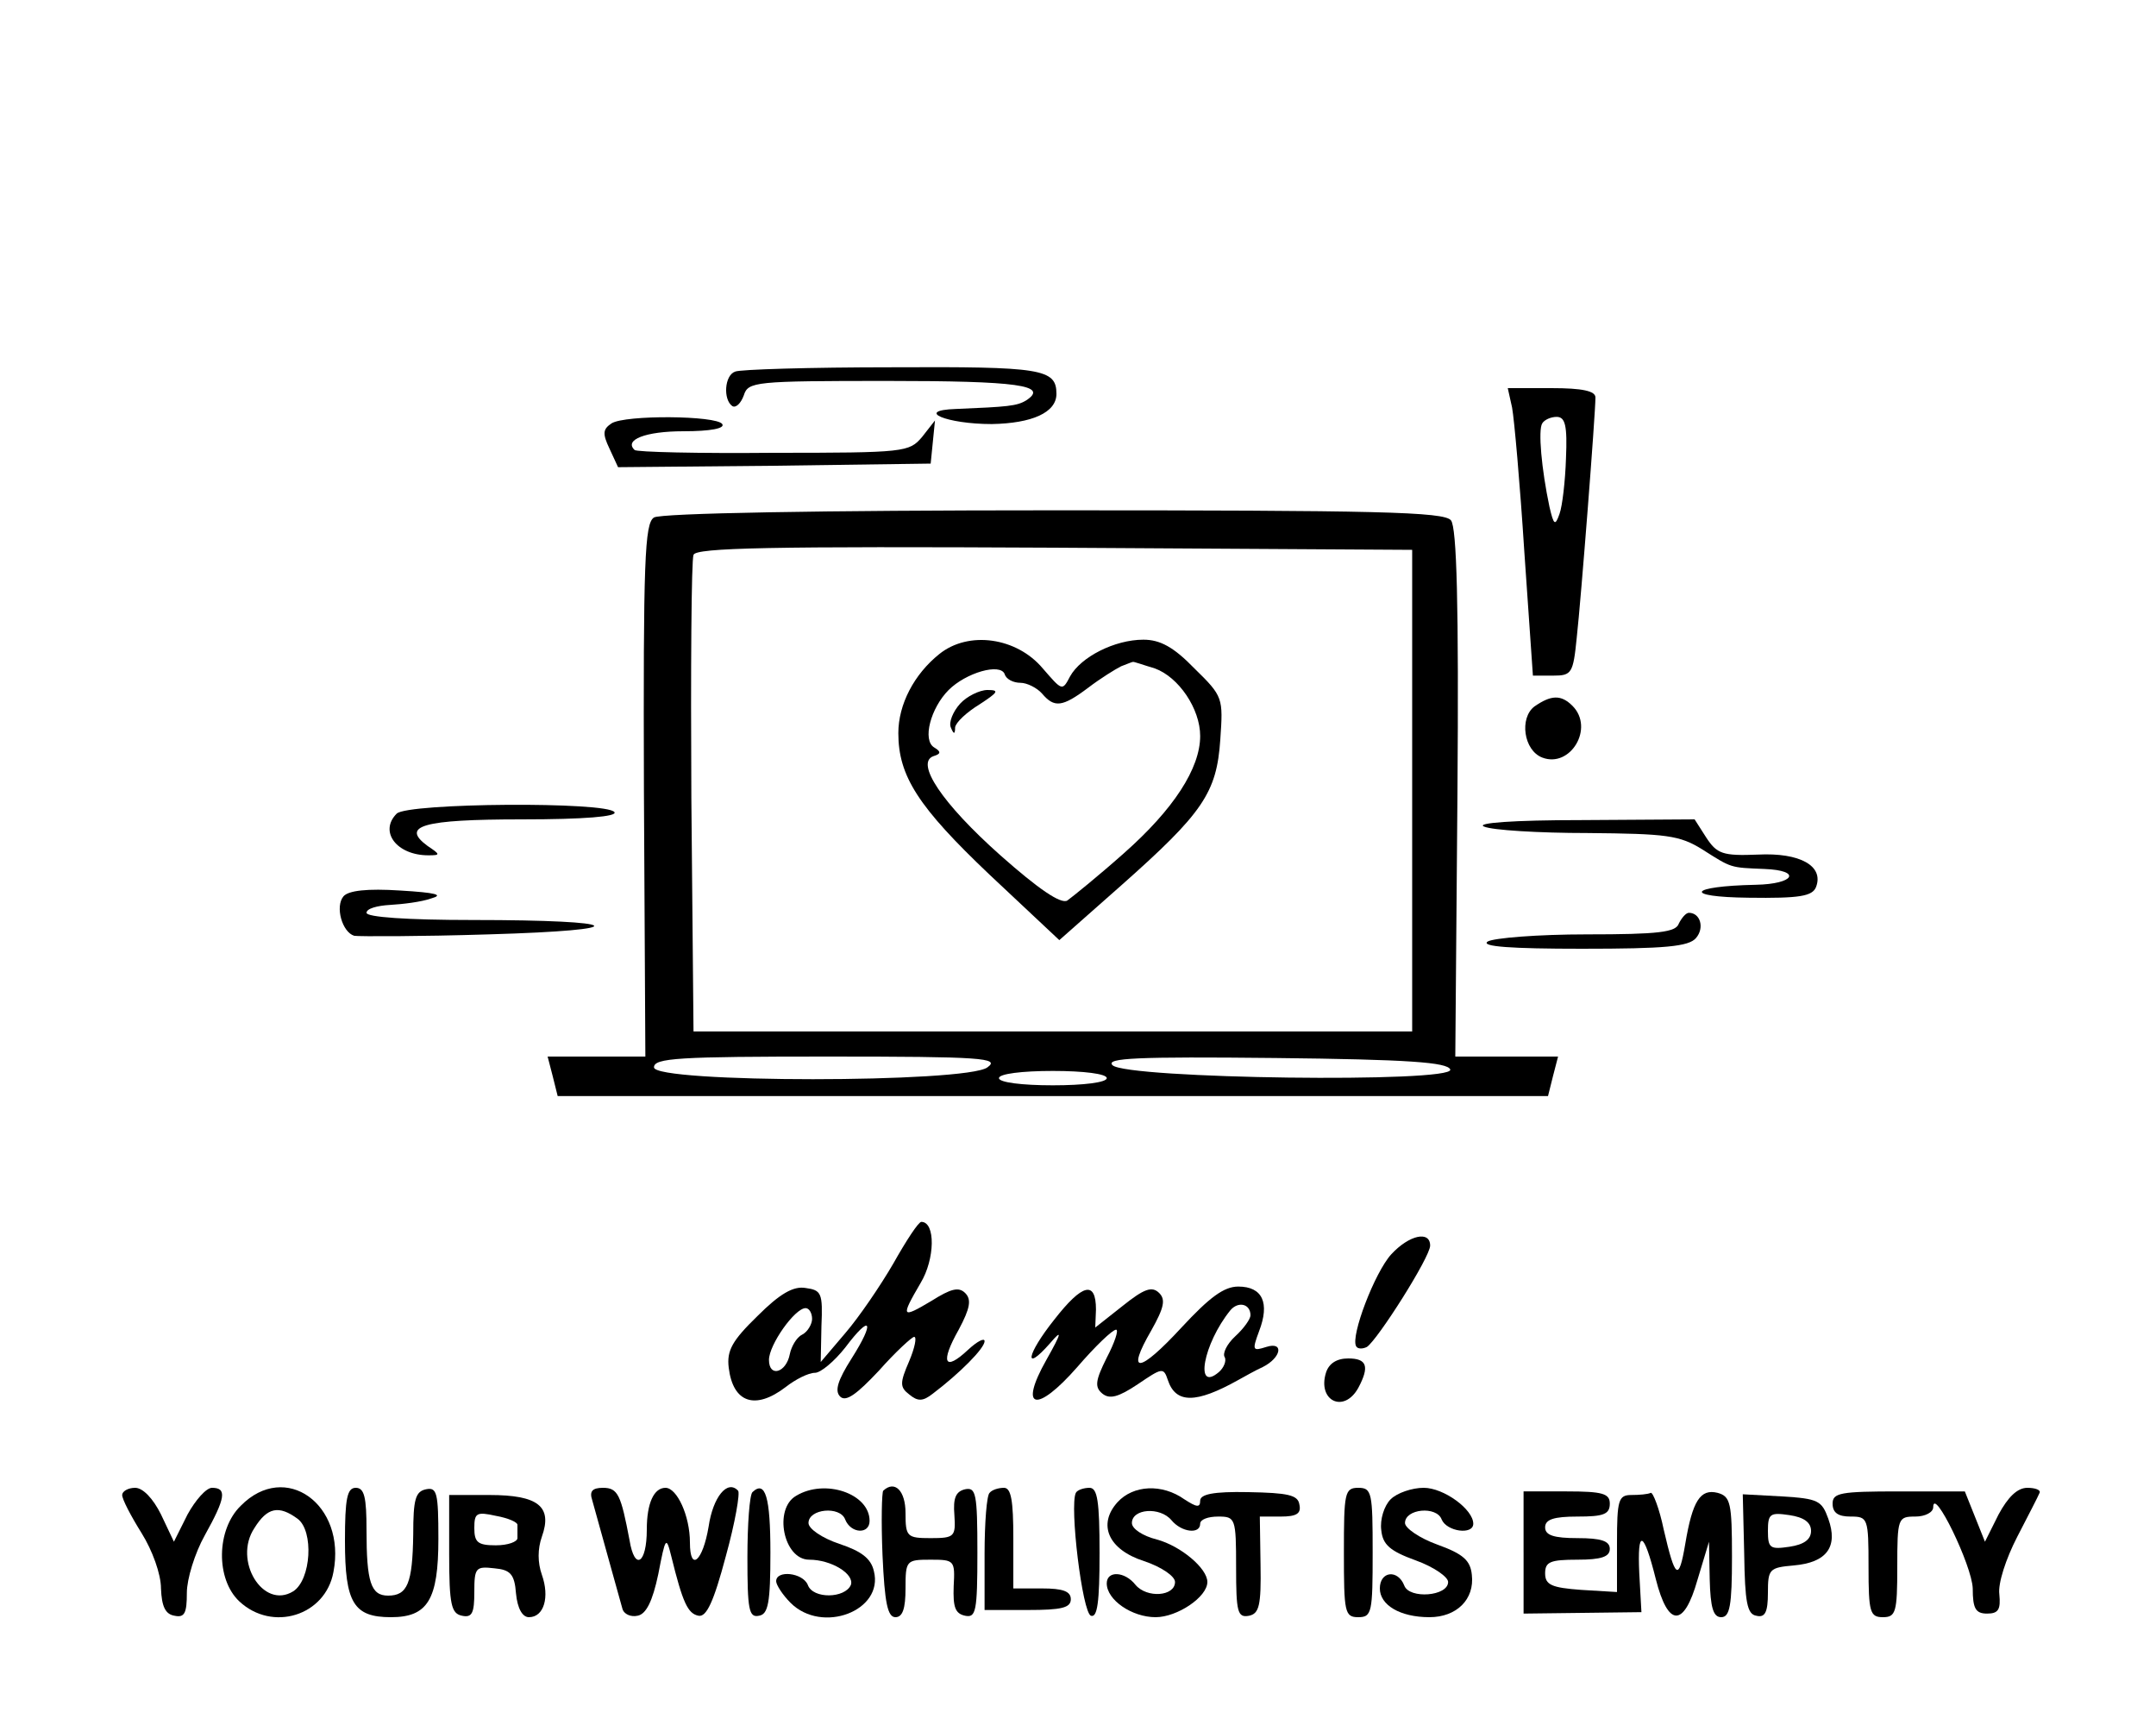 <?xml version="1.0" standalone="no"?>
<!DOCTYPE svg PUBLIC "-//W3C//DTD SVG 20010904//EN"
 "http://www.w3.org/TR/2001/REC-SVG-20010904/DTD/svg10.dtd">
<svg version="1.0" xmlns="http://www.w3.org/2000/svg"
 width="300pt" height="240pt" viewBox="0 0 300 240"
 preserveAspectRatio="xMidYMid meet">
<g transform="translate(0,240) scale(0.1,-0.1)"
fill="#000000" stroke="none">
<path d="M1023 1883 c-15 -5 -17 -39 -4 -48 5 -3 12 4 16 15 6 19 15 20 200
20 181 0 225 -6 193 -27 -13 -8 -26 -9 -98 -12 -58 -2 -13 -21 50 -21 56 1 90
16 90 42 0 35 -21 38 -229 37 -114 0 -212 -3 -218 -6z"/>
<path d="M2104 1833 c3 -16 11 -106 17 -200 l12 -173 28 0 c26 0 28 3 33 53 6
54 26 311 26 334 0 9 -18 13 -61 13 l-61 0 6 -27z m75 -71 c-1 -31 -5 -66 -9
-77 -6 -17 -8 -16 -14 10 -11 52 -16 107 -10 116 3 5 12 9 20 9 12 0 15 -12
13 -58z"/>
<path d="M851 1811 c-12 -8 -13 -14 -3 -35 l12 -26 217 2 218 3 3 30 3 30 -18
-23 c-18 -21 -23 -22 -207 -22 -103 -1 -191 1 -193 4 -15 14 15 26 68 26 38 0
58 4 54 10 -8 12 -135 13 -154 1z"/>
<path d="M910 1680 c-13 -8 -15 -60 -14 -380 l2 -370 -68 0 -68 0 7 -27 7 -28
689 0 689 0 7 28 7 27 -71 0 -72 0 3 366 c2 264 -1 370 -9 380 -9 12 -104 14
-553 14 -324 0 -547 -4 -556 -10z m1055 -380 l0 -335 -500 0 -500 0 -3 325
c-1 179 0 331 3 338 3 10 108 12 502 10 l498 -3 0 -335z m-591 -385 c-29 -22
-464 -22 -464 0 0 13 34 15 242 15 215 0 240 -2 222 -15z m644 -3 c6 -19 -451
-13 -470 6 -10 10 34 12 226 10 186 -2 240 -6 244 -16z m-478 -12 c0 -6 -32
-10 -75 -10 -43 0 -75 4 -75 10 0 6 32 10 75 10 43 0 75 -4 75 -10z"/>
<path d="M1307 1490 c-35 -28 -57 -70 -57 -110 0 -60 28 -103 127 -197 l97
-91 86 76 c114 101 133 129 138 203 4 58 4 60 -36 99 -29 30 -48 40 -71 40
-40 0 -87 -24 -102 -51 -11 -21 -11 -20 -38 11 -36 43 -103 53 -144 20z m300
-20 c33 -12 63 -56 63 -94 0 -45 -37 -102 -106 -163 -36 -32 -72 -61 -79 -66
-9 -5 -40 16 -93 63 -81 72 -119 129 -93 138 10 3 11 6 1 12 -17 10 -5 55 20
80 24 24 72 38 78 22 2 -7 12 -12 22 -12 9 0 23 -7 30 -15 17 -20 28 -19 64 8
17 13 38 26 46 30 8 3 15 6 16 6 1 1 14 -4 31 -9z"/>
<path d="M1336 1421 c-10 -11 -16 -26 -13 -33 4 -10 6 -10 6 0 1 7 16 21 34
32 26 17 28 20 11 20 -11 0 -29 -9 -38 -19z"/>
<path d="M2135 1417 c-21 -16 -15 -61 11 -71 39 -15 73 41 42 72 -16 16 -30
15 -53 -1z"/>
<path d="M552 1268 c-25 -25 0 -58 44 -58 17 0 17 1 -1 13 -38 28 -7 37 131
37 88 0 133 4 129 10 -9 15 -288 13 -303 -2z"/>
<path d="M2065 1250 c11 -5 76 -9 144 -9 110 -1 128 -3 160 -23 41 -26 38 -25
86 -27 53 -2 42 -21 -12 -22 -94 -2 -102 -17 -10 -18 71 -1 89 2 94 15 11 29
-22 48 -81 45 -49 -2 -57 1 -72 24 l-16 25 -157 -1 c-96 0 -148 -4 -136 -9z"/>
<path d="M478 1153 c-12 -14 -2 -50 15 -55 7 -1 91 -1 187 2 207 6 191 20 -22
20 -92 0 -148 4 -148 10 0 6 15 10 33 11 17 1 43 4 57 9 18 5 7 8 -43 11 -46
3 -72 0 -79 -8z"/>
<path d="M2336 1115 c-4 -12 -28 -15 -128 -15 -68 0 -130 -5 -138 -10 -10 -7
33 -10 131 -10 116 0 149 3 159 15 12 14 6 35 -10 35 -4 0 -10 -7 -14 -15z"/>
<path d="M1243 642 c-18 -31 -48 -75 -67 -97 l-34 -40 1 50 c2 46 0 50 -22 53
-17 3 -36 -8 -67 -39 -35 -34 -43 -48 -40 -72 6 -49 37 -59 79 -27 14 11 32
20 41 20 8 0 27 16 42 35 36 48 42 37 9 -15 -19 -30 -24 -45 -16 -53 8 -8 23
3 54 36 23 26 46 47 49 47 4 0 1 -15 -7 -34 -13 -30 -13 -36 0 -46 12 -10 19
-10 33 1 37 28 72 63 72 73 0 5 -10 0 -23 -12 -33 -31 -39 -18 -13 28 16 30
18 42 9 51 -9 9 -20 6 -47 -11 -42 -25 -43 -23 -15 25 20 33 21 85 1 85 -4 0
-21 -26 -39 -58z m-113 -77 c0 -7 -6 -18 -14 -22 -8 -4 -15 -17 -17 -27 -5
-26 -29 -33 -29 -8 0 21 36 72 51 72 5 0 9 -7 9 -15z"/>
<path d="M1936 655 c-23 -25 -57 -114 -49 -128 2 -4 9 -4 15 -1 15 10 88 125
88 141 0 21 -29 15 -54 -12z"/>
<path d="M1467 564 c-39 -49 -43 -75 -6 -33 17 20 17 16 -5 -23 -39 -69 -14
-75 43 -10 25 29 49 52 54 52 4 0 -2 -18 -13 -39 -16 -32 -17 -41 -6 -50 10
-8 22 -5 49 13 34 23 36 24 42 6 11 -33 39 -33 98 0 9 5 25 14 34 18 26 13 30
36 5 28 -19 -6 -20 -5 -10 22 15 39 5 62 -29 62 -20 0 -40 -15 -79 -57 -59
-64 -78 -66 -42 -4 18 32 20 43 11 52 -10 10 -21 6 -51 -18 l-38 -30 1 25 c0
41 -19 36 -58 -14z m273 6 c0 -5 -9 -18 -21 -29 -12 -11 -18 -24 -15 -29 3 -5
-1 -15 -8 -21 -34 -29 -22 39 16 86 11 13 28 9 28 -7z"/>
<path d="M1845 490 c-12 -39 25 -57 45 -21 16 30 12 41 -14 41 -16 0 -27 -7
-31 -20z"/>
<path d="M170 320 c0 -6 12 -29 27 -53 15 -24 27 -57 27 -77 1 -25 6 -36 19
-38 14 -3 17 4 17 32 0 19 11 55 25 80 29 52 31 66 10 66 -8 0 -23 -17 -34
-37 l-19 -38 -18 38 c-11 22 -25 37 -36 37 -10 0 -18 -5 -18 -10z"/>
<path d="M335 305 c-34 -33 -35 -102 -2 -133 46 -43 120 -20 131 41 18 94 -67
155 -129 92z m79 -18 c23 -17 19 -85 -6 -101 -42 -26 -84 43 -54 88 18 29 34
32 60 13z"/>
<path d="M480 256 c0 -86 12 -106 64 -106 51 0 66 24 66 109 0 64 -2 72 -17
69 -15 -3 -18 -14 -18 -63 -1 -68 -8 -85 -35 -85 -24 0 -30 19 -30 91 0 46 -3
59 -15 59 -12 0 -15 -15 -15 -74z"/>
<path d="M824 313 c16 -58 39 -140 42 -151 2 -8 12 -12 21 -10 12 2 21 20 29
58 10 52 11 53 18 25 16 -65 23 -80 38 -83 11 -2 21 19 38 83 13 47 20 88 17
91 -15 16 -35 -9 -41 -50 -8 -48 -26 -64 -26 -22 0 37 -18 76 -34 76 -16 0
-26 -21 -26 -58 0 -48 -17 -58 -24 -15 -12 63 -16 73 -37 73 -15 0 -19 -5 -15
-17z"/>
<path d="M1047 324 c-4 -4 -7 -45 -7 -91 0 -72 2 -84 16 -81 13 2 16 18 16 88
0 77 -7 101 -25 84z"/>
<path d="M1108 319 c-32 -18 -18 -89 18 -89 31 0 63 -20 58 -35 -8 -19 -53
-20 -60 0 -7 17 -44 21 -44 5 0 -5 9 -19 20 -30 44 -44 130 -11 116 44 -4 18
-18 28 -48 38 -24 8 -43 21 -43 29 0 20 44 24 51 5 8 -20 34 -21 34 -2 0 38
-62 59 -102 35z"/>
<path d="M1229 326 c-2 -2 -3 -43 -1 -90 3 -66 7 -86 18 -86 10 0 14 12 14 40
0 39 1 40 35 40 33 0 34 -1 32 -37 -1 -29 2 -38 16 -41 15 -3 17 6 17 88 0 82
-2 91 -17 88 -13 -3 -17 -12 -15 -36 2 -30 0 -32 -33 -32 -33 0 -35 2 -35 35
0 31 -15 46 -31 31z"/>
<path d="M1377 323 c-4 -3 -7 -42 -7 -85 l0 -78 60 0 c47 0 60 3 60 15 0 11
-11 15 -40 15 l-40 0 0 70 c0 52 -3 70 -13 70 -8 0 -17 -3 -20 -7z"/>
<path d="M1497 323 c-9 -18 9 -167 21 -171 9 -3 12 19 12 87 0 73 -3 91 -14
91 -8 0 -17 -3 -19 -7z"/>
<path d="M1555 310 c-28 -31 -13 -66 37 -82 24 -8 43 -21 43 -29 0 -20 -39
-23 -55 -4 -15 19 -40 20 -40 2 0 -23 35 -47 68 -47 30 0 72 28 72 49 0 19
-37 50 -70 59 -20 5 -35 15 -35 23 0 20 39 23 55 4 14 -17 40 -20 40 -5 0 6
11 10 25 10 24 0 25 -2 25 -71 0 -62 2 -70 18 -67 14 3 17 14 16 71 l-1 67 29
0 c22 0 29 4 26 17 -2 13 -16 16 -71 17 -49 1 -67 -3 -67 -12 0 -10 -5 -9 -22
2 -31 22 -71 20 -93 -4z"/>
<path d="M1870 240 c0 -83 1 -90 20 -90 19 0 20 7 20 90 0 83 -1 90 -20 90
-19 0 -20 -7 -20 -90z"/>
<path d="M1935 314 c-9 -9 -15 -28 -13 -43 2 -20 12 -29 48 -42 25 -9 45 -23
45 -30 0 -20 -54 -24 -61 -5 -9 23 -34 20 -34 -4 0 -23 28 -40 69 -40 38 0 63
25 59 59 -2 20 -12 29 -48 42 -25 9 -45 23 -45 30 0 20 44 24 51 5 7 -17 44
-22 44 -6 0 20 -41 50 -69 50 -16 0 -37 -7 -46 -16z"/>
<path d="M2120 240 l0 -85 82 1 82 1 -3 54 c-3 63 6 60 23 -8 17 -67 39 -68
58 -1 l16 53 1 -52 c1 -40 5 -53 16 -53 12 0 15 16 15 84 0 75 -2 84 -20 89
-24 6 -35 -11 -45 -71 -9 -53 -14 -49 -30 20 -6 29 -15 52 -18 51 -4 -2 -16
-3 -27 -3 -18 0 -20 -7 -20 -67 l0 -68 -50 3 c-41 3 -50 7 -50 23 0 16 7 19
45 19 33 0 45 4 45 15 0 11 -12 15 -45 15 -33 0 -45 4 -45 15 0 11 12 15 45
15 36 0 45 3 45 18 0 14 -10 17 -60 17 l-60 0 0 -85z"/>
<path d="M2550 308 c0 -13 8 -18 25 -18 24 0 25 -2 25 -70 0 -63 2 -70 20 -70
18 0 20 7 20 70 0 68 1 70 25 70 14 0 25 6 25 13 0 30 54 -81 55 -113 0 -28 4
-35 20 -35 16 0 19 6 17 27 -2 15 9 49 25 80 15 29 29 56 31 61 2 4 -6 7 -17
7 -14 0 -27 -13 -40 -37 l-19 -38 -14 35 -14 35 -92 0 c-81 0 -92 -2 -92 -17z"/>
<path d="M625 238 c0 -71 3 -83 18 -86 14 -3 17 4 17 33 0 34 2 36 28 33 22
-2 28 -8 30 -35 2 -21 9 -33 18 -33 21 0 29 28 18 59 -6 17 -6 36 0 53 15 42
-5 58 -73 58 l-56 0 0 -82z m95 40 c0 -5 0 -12 0 -18 0 -5 -13 -10 -30 -10
-25 0 -30 4 -30 24 0 21 3 23 30 17 17 -3 31 -9 30 -13z"/>
<path d="M2427 238 c1 -67 4 -84 17 -86 12 -3 16 5 16 32 0 33 2 35 36 38 46
4 62 26 48 65 -9 25 -14 28 -64 31 l-55 3 2 -83z m93 32 c0 -12 -10 -19 -30
-22 -27 -4 -30 -2 -30 22 0 24 3 26 30 22 20 -3 30 -10 30 -22z"/>
</g>
</svg>
